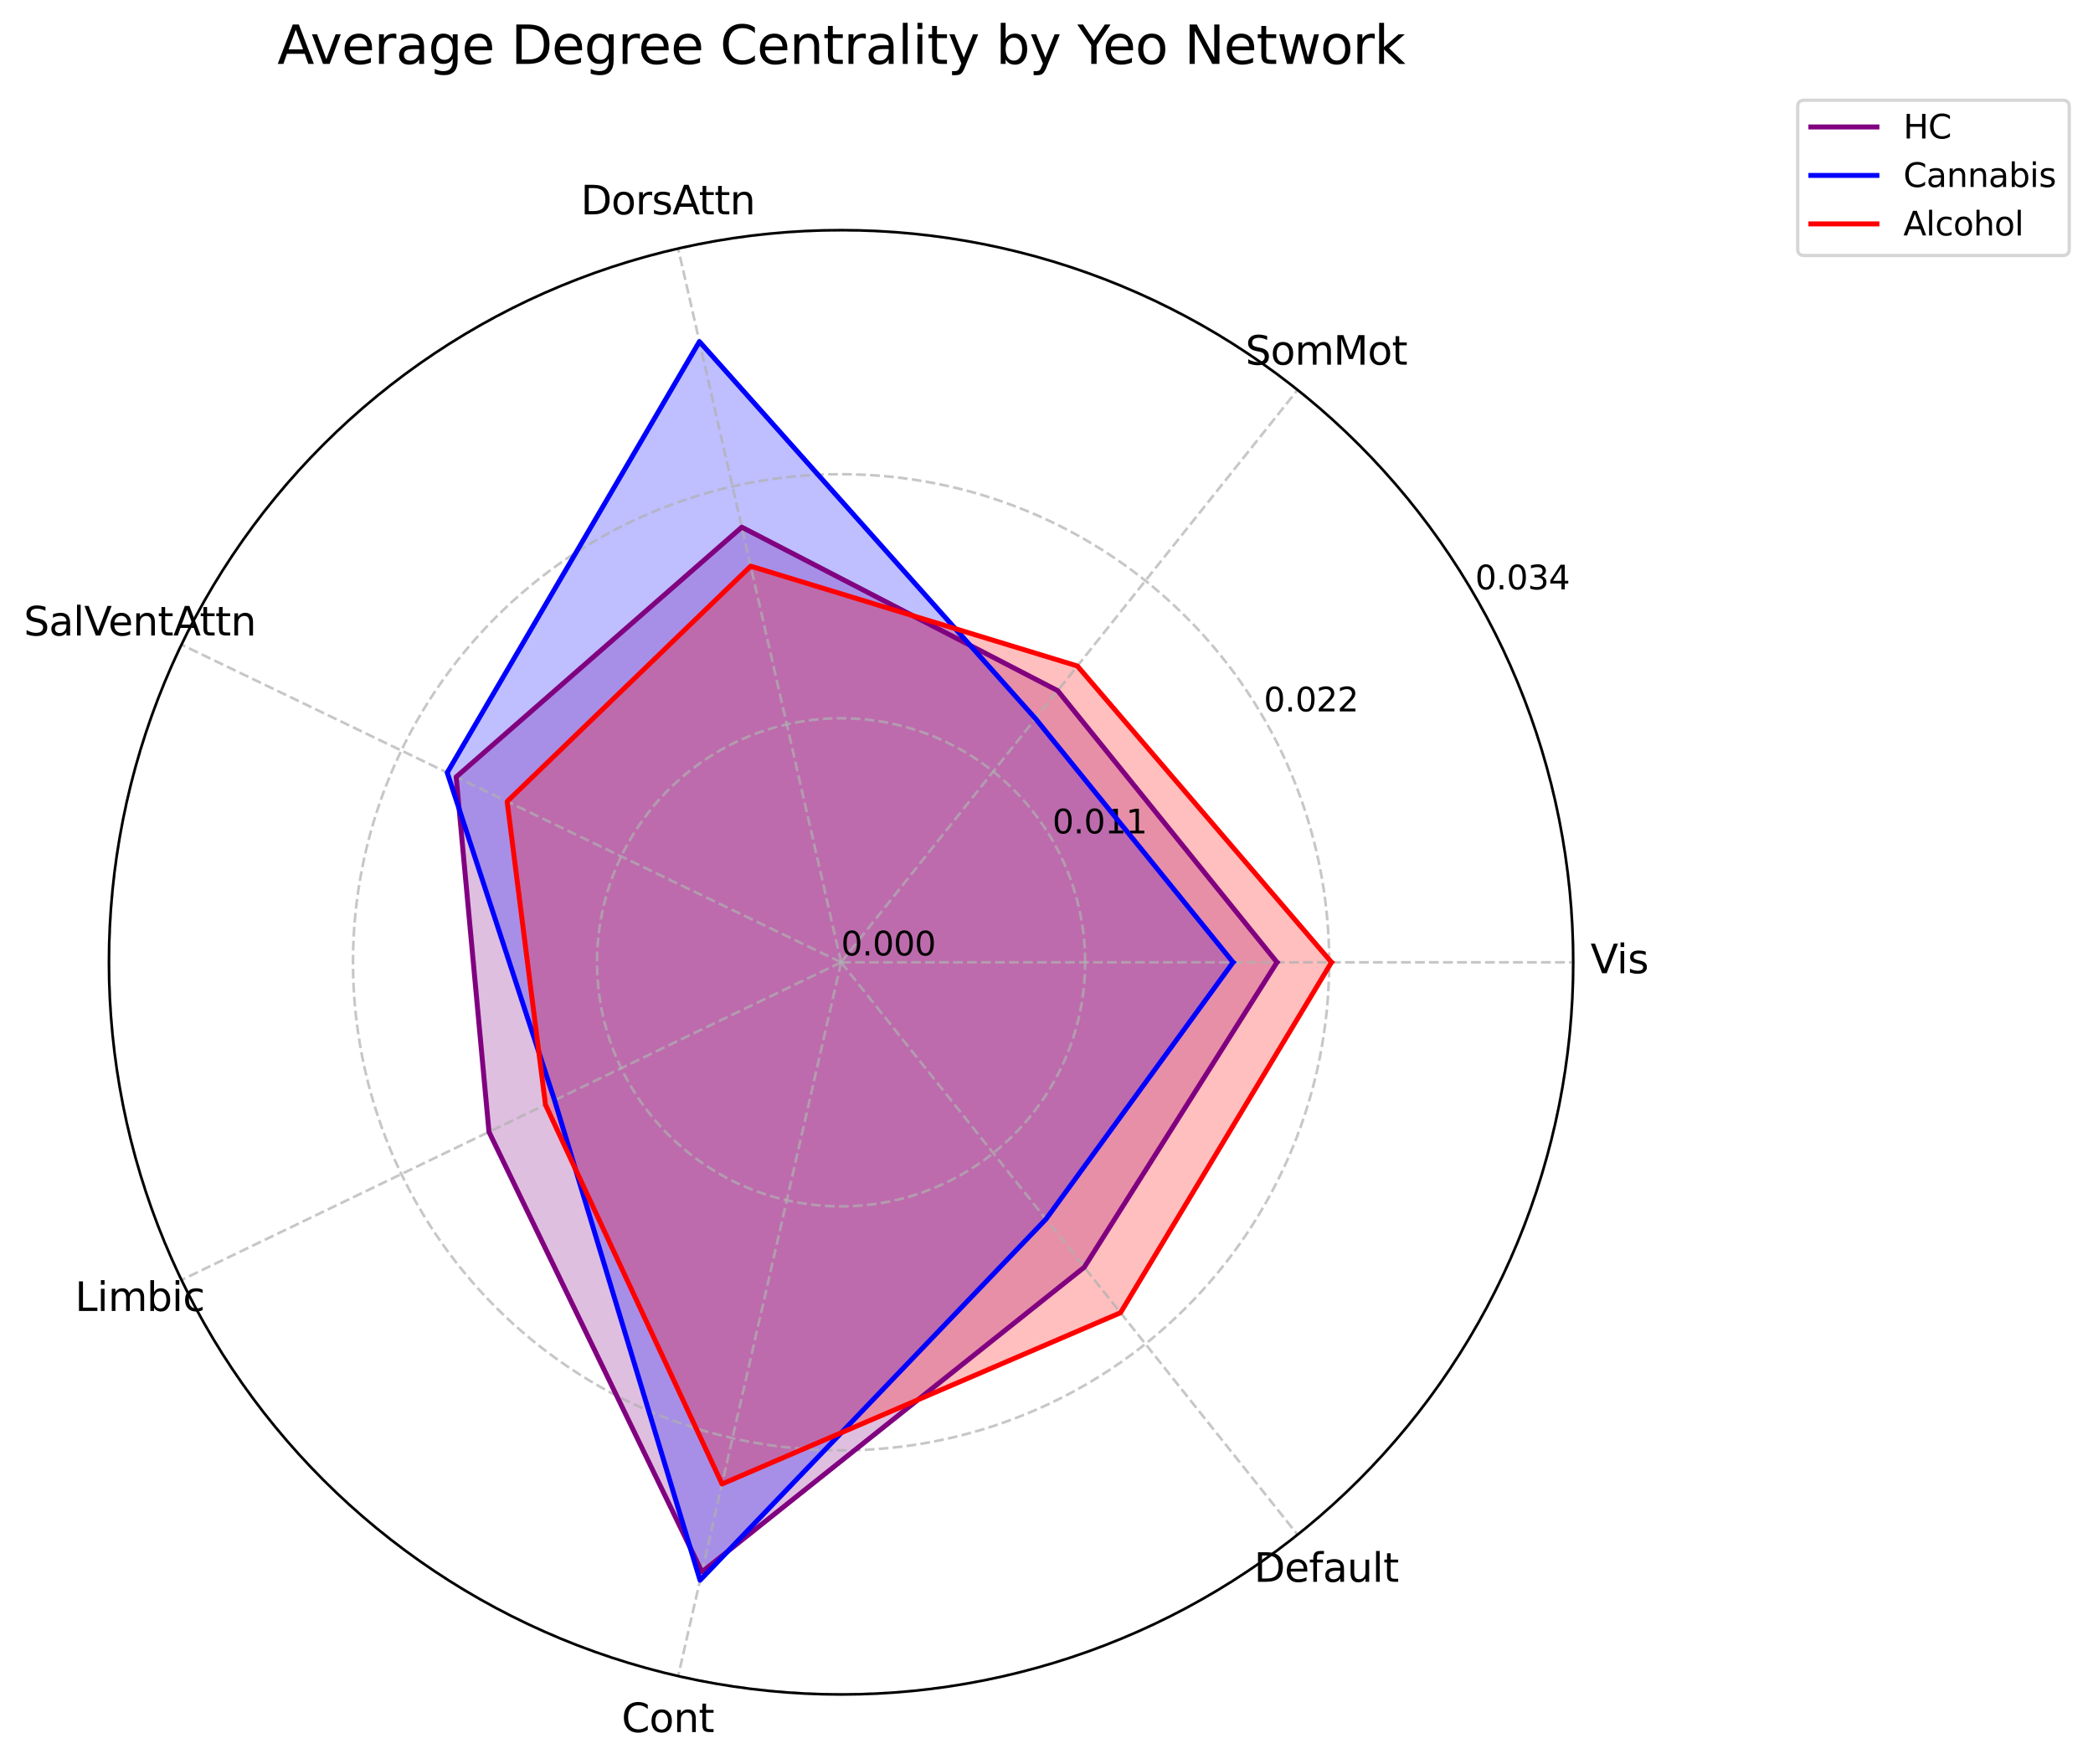 <?xml version="1.0" encoding="utf-8" standalone="no"?>
<!DOCTYPE svg PUBLIC "-//W3C//DTD SVG 1.1//EN"
  "http://www.w3.org/Graphics/SVG/1.1/DTD/svg11.dtd">
<svg xmlns:xlink="http://www.w3.org/1999/xlink" width="633.949pt" height="534.325pt" viewBox="0 0 633.949 534.325" xmlns="http://www.w3.org/2000/svg" version="1.1">
 <defs>
  <style type="text/css">*{stroke-linejoin: round; stroke-linecap: butt}</style>
 </defs>
 <g id="figure_1">
  <g id="patch_1">
   <path d="M 0 534.325 
L 633.949 534.325 
L 633.949 0 
L 0 0 
z
" style="fill: #ffffff"/>
  </g>
  <g id="axes_1">
   <g id="patch_2">
    <path d="M 476.517 291.469 
C 476.517 262.348 470.781 233.51 459.637 206.606 
C 448.493 179.701 432.157 155.253 411.565 134.661 
C 390.974 114.07 366.526 97.734 339.621 86.59 
C 312.717 75.446 283.879 69.71 254.757 69.71 
C 225.636 69.71 196.798 75.446 169.894 86.59 
C 142.989 97.734 118.541 114.07 97.949 134.661 
C 77.358 155.253 61.022 179.701 49.878 206.606 
C 38.734 233.51 32.997 262.348 32.997 291.469 
C 32.997 320.591 38.734 349.429 49.878 376.333 
C 61.022 403.238 77.358 427.686 97.949 448.277 
C 118.541 468.869 142.989 485.205 169.894 496.349 
C 196.798 507.493 225.636 513.23 254.757 513.23 
C 283.879 513.23 312.717 507.493 339.621 496.349 
C 366.526 485.205 390.974 468.869 411.565 448.277 
C 432.157 427.686 448.493 403.238 459.637 376.333 
C 470.781 349.429 476.517 320.591 476.517 291.469 
M 254.757 291.469 
C 254.757 291.469 254.757 291.469 254.757 291.469 
C 254.757 291.469 254.757 291.469 254.757 291.469 
C 254.757 291.469 254.757 291.469 254.757 291.469 
C 254.757 291.469 254.757 291.469 254.757 291.469 
C 254.757 291.469 254.757 291.469 254.757 291.469 
C 254.757 291.469 254.757 291.469 254.757 291.469 
C 254.757 291.469 254.757 291.469 254.757 291.469 
C 254.757 291.469 254.757 291.469 254.757 291.469 
C 254.757 291.469 254.757 291.469 254.757 291.469 
C 254.757 291.469 254.757 291.469 254.757 291.469 
C 254.757 291.469 254.757 291.469 254.757 291.469 
C 254.757 291.469 254.757 291.469 254.757 291.469 
C 254.757 291.469 254.757 291.469 254.757 291.469 
C 254.757 291.469 254.757 291.469 254.757 291.469 
C 254.757 291.469 254.757 291.469 254.757 291.469 
C 254.757 291.469 254.757 291.469 254.757 291.469 
z
" style="fill: #ffffff"/>
   </g>
   <g id="patch_3">
    <path d="M 386.784 291.469 
L 320.366 209.199 
L 224.676 159.673 
L 138.171 235.324 
L 148.108 342.829 
L 212.615 476.107 
L 328.413 383.83 
z
" clip-path="url(#p2a39566c84)" style="fill: #800080; opacity: 0.25; stroke: #800080; stroke-linejoin: miter"/>
   </g>
   <g id="patch_4">
    <path d="M 373.487 291.469 
L 313.626 217.651 
L 211.848 103.469 
L 135.462 234.02 
L 167.973 333.263 
L 212.04 478.629 
L 316.805 369.275 
z
" clip-path="url(#p2a39566c84)" style="fill: #0000ff; opacity: 0.25; stroke: #0000ff; stroke-linejoin: miter"/>
   </g>
   <g id="patch_5">
    <path d="M 403.296 291.469 
L 326.326 201.725 
L 227.371 171.482 
L 153.61 242.76 
L 165.215 334.591 
L 218.694 449.473 
L 339.398 397.605 
z
" clip-path="url(#p2a39566c84)" style="fill: #ff0000; opacity: 0.25; stroke: #ff0000; stroke-linejoin: miter"/>
   </g>
   <g id="matplotlib.axis_1">
    <g id="xtick_1">
     <g id="line2d_1">
      <path d="M 254.757 291.469 
L 476.517 291.469 
" clip-path="url(#p2a39566c84)" style="fill: none; stroke-dasharray: 2.96,1.28; stroke-dashoffset: 0; stroke: #b0b0b0; stroke-opacity: 0.7; stroke-width: 0.8"/>
     </g>
     <g id="text_1">
      <!-- Vis -->
      <g transform="translate(481.756 294.781) scale(0.12 -0.12)">
       <defs>
        <path id="DejaVuSans-56" d="M 1831 0 
L 50 4666 
L 709 4666 
L 2188 738 
L 3669 4666 
L 4325 4666 
L 2547 0 
L 1831 0 
z
" transform="scale(0.016)"/>
        <path id="DejaVuSans-69" d="M 603 3500 
L 1178 3500 
L 1178 0 
L 603 0 
L 603 3500 
z
M 603 4863 
L 1178 4863 
L 1178 4134 
L 603 4134 
L 603 4863 
z
" transform="scale(0.016)"/>
        <path id="DejaVuSans-73" d="M 2834 3397 
L 2834 2853 
Q 2591 2978 2328 3040 
Q 2066 3103 1784 3103 
Q 1356 3103 1142 2972 
Q 928 2841 928 2578 
Q 928 2378 1081 2264 
Q 1234 2150 1697 2047 
L 1894 2003 
Q 2506 1872 2764 1633 
Q 3022 1394 3022 966 
Q 3022 478 2636 193 
Q 2250 -91 1575 -91 
Q 1294 -91 989 -36 
Q 684 19 347 128 
L 347 722 
Q 666 556 975 473 
Q 1284 391 1588 391 
Q 1994 391 2212 530 
Q 2431 669 2431 922 
Q 2431 1156 2273 1281 
Q 2116 1406 1581 1522 
L 1381 1569 
Q 847 1681 609 1914 
Q 372 2147 372 2553 
Q 372 3047 722 3315 
Q 1072 3584 1716 3584 
Q 2034 3584 2315 3537 
Q 2597 3491 2834 3397 
z
" transform="scale(0.016)"/>
       </defs>
       <use xlink:href="#DejaVuSans-56"/>
       <use xlink:href="#DejaVuSans-69" x="66.158"/>
       <use xlink:href="#DejaVuSans-73" x="93.941"/>
      </g>
     </g>
    </g>
    <g id="xtick_2">
     <g id="line2d_2">
      <path d="M 254.757 291.469 
L 393.023 118.091 
" clip-path="url(#p2a39566c84)" style="fill: none; stroke-dasharray: 2.96,1.28; stroke-dashoffset: 0; stroke: #b0b0b0; stroke-opacity: 0.7; stroke-width: 0.8"/>
     </g>
     <g id="text_2">
      <!-- SomMot -->
      <g transform="translate(377.226 110.456) scale(0.12 -0.12)">
       <defs>
        <path id="DejaVuSans-53" d="M 3425 4513 
L 3425 3897 
Q 3066 4069 2747 4153 
Q 2428 4238 2131 4238 
Q 1616 4238 1336 4038 
Q 1056 3838 1056 3469 
Q 1056 3159 1242 3001 
Q 1428 2844 1947 2747 
L 2328 2669 
Q 3034 2534 3370 2195 
Q 3706 1856 3706 1288 
Q 3706 609 3251 259 
Q 2797 -91 1919 -91 
Q 1588 -91 1214 -16 
Q 841 59 441 206 
L 441 856 
Q 825 641 1194 531 
Q 1563 422 1919 422 
Q 2459 422 2753 634 
Q 3047 847 3047 1241 
Q 3047 1584 2836 1778 
Q 2625 1972 2144 2069 
L 1759 2144 
Q 1053 2284 737 2584 
Q 422 2884 422 3419 
Q 422 4038 858 4394 
Q 1294 4750 2059 4750 
Q 2388 4750 2728 4690 
Q 3069 4631 3425 4513 
z
" transform="scale(0.016)"/>
        <path id="DejaVuSans-6f" d="M 1959 3097 
Q 1497 3097 1228 2736 
Q 959 2375 959 1747 
Q 959 1119 1226 758 
Q 1494 397 1959 397 
Q 2419 397 2687 759 
Q 2956 1122 2956 1747 
Q 2956 2369 2687 2733 
Q 2419 3097 1959 3097 
z
M 1959 3584 
Q 2709 3584 3137 3096 
Q 3566 2609 3566 1747 
Q 3566 888 3137 398 
Q 2709 -91 1959 -91 
Q 1206 -91 779 398 
Q 353 888 353 1747 
Q 353 2609 779 3096 
Q 1206 3584 1959 3584 
z
" transform="scale(0.016)"/>
        <path id="DejaVuSans-6d" d="M 3328 2828 
Q 3544 3216 3844 3400 
Q 4144 3584 4550 3584 
Q 5097 3584 5394 3201 
Q 5691 2819 5691 2113 
L 5691 0 
L 5113 0 
L 5113 2094 
Q 5113 2597 4934 2840 
Q 4756 3084 4391 3084 
Q 3944 3084 3684 2787 
Q 3425 2491 3425 1978 
L 3425 0 
L 2847 0 
L 2847 2094 
Q 2847 2600 2669 2842 
Q 2491 3084 2119 3084 
Q 1678 3084 1418 2786 
Q 1159 2488 1159 1978 
L 1159 0 
L 581 0 
L 581 3500 
L 1159 3500 
L 1159 2956 
Q 1356 3278 1631 3431 
Q 1906 3584 2284 3584 
Q 2666 3584 2933 3390 
Q 3200 3197 3328 2828 
z
" transform="scale(0.016)"/>
        <path id="DejaVuSans-4d" d="M 628 4666 
L 1569 4666 
L 2759 1491 
L 3956 4666 
L 4897 4666 
L 4897 0 
L 4281 0 
L 4281 4097 
L 3078 897 
L 2444 897 
L 1241 4097 
L 1241 0 
L 628 0 
L 628 4666 
z
" transform="scale(0.016)"/>
        <path id="DejaVuSans-74" d="M 1172 4494 
L 1172 3500 
L 2356 3500 
L 2356 3053 
L 1172 3053 
L 1172 1153 
Q 1172 725 1289 603 
Q 1406 481 1766 481 
L 2356 481 
L 2356 0 
L 1766 0 
Q 1100 0 847 248 
Q 594 497 594 1153 
L 594 3053 
L 172 3053 
L 172 3500 
L 594 3500 
L 594 4494 
L 1172 4494 
z
" transform="scale(0.016)"/>
       </defs>
       <use xlink:href="#DejaVuSans-53"/>
       <use xlink:href="#DejaVuSans-6f" x="63.477"/>
       <use xlink:href="#DejaVuSans-6d" x="124.658"/>
       <use xlink:href="#DejaVuSans-4d" x="222.07"/>
       <use xlink:href="#DejaVuSans-6f" x="308.35"/>
       <use xlink:href="#DejaVuSans-74" x="369.531"/>
      </g>
     </g>
    </g>
    <g id="xtick_3">
     <g id="line2d_3">
      <path d="M 254.757 291.469 
L 205.411 75.269 
" clip-path="url(#p2a39566c84)" style="fill: none; stroke-dasharray: 2.96,1.28; stroke-dashoffset: 0; stroke: #b0b0b0; stroke-opacity: 0.7; stroke-width: 0.8"/>
     </g>
     <g id="text_3">
      <!-- DorsAttn -->
      <g transform="translate(175.906 64.932) scale(0.12 -0.12)">
       <defs>
        <path id="DejaVuSans-44" d="M 1259 4147 
L 1259 519 
L 2022 519 
Q 2988 519 3436 956 
Q 3884 1394 3884 2338 
Q 3884 3275 3436 3711 
Q 2988 4147 2022 4147 
L 1259 4147 
z
M 628 4666 
L 1925 4666 
Q 3281 4666 3915 4102 
Q 4550 3538 4550 2338 
Q 4550 1131 3912 565 
Q 3275 0 1925 0 
L 628 0 
L 628 4666 
z
" transform="scale(0.016)"/>
        <path id="DejaVuSans-72" d="M 2631 2963 
Q 2534 3019 2420 3045 
Q 2306 3072 2169 3072 
Q 1681 3072 1420 2755 
Q 1159 2438 1159 1844 
L 1159 0 
L 581 0 
L 581 3500 
L 1159 3500 
L 1159 2956 
Q 1341 3275 1631 3429 
Q 1922 3584 2338 3584 
Q 2397 3584 2469 3576 
Q 2541 3569 2628 3553 
L 2631 2963 
z
" transform="scale(0.016)"/>
        <path id="DejaVuSans-41" d="M 2188 4044 
L 1331 1722 
L 3047 1722 
L 2188 4044 
z
M 1831 4666 
L 2547 4666 
L 4325 0 
L 3669 0 
L 3244 1197 
L 1141 1197 
L 716 0 
L 50 0 
L 1831 4666 
z
" transform="scale(0.016)"/>
        <path id="DejaVuSans-6e" d="M 3513 2113 
L 3513 0 
L 2938 0 
L 2938 2094 
Q 2938 2591 2744 2837 
Q 2550 3084 2163 3084 
Q 1697 3084 1428 2787 
Q 1159 2491 1159 1978 
L 1159 0 
L 581 0 
L 581 3500 
L 1159 3500 
L 1159 2956 
Q 1366 3272 1645 3428 
Q 1925 3584 2291 3584 
Q 2894 3584 3203 3211 
Q 3513 2838 3513 2113 
z
" transform="scale(0.016)"/>
       </defs>
       <use xlink:href="#DejaVuSans-44"/>
       <use xlink:href="#DejaVuSans-6f" x="77.002"/>
       <use xlink:href="#DejaVuSans-72" x="138.184"/>
       <use xlink:href="#DejaVuSans-73" x="179.297"/>
       <use xlink:href="#DejaVuSans-41" x="231.396"/>
       <use xlink:href="#DejaVuSans-74" x="298.055"/>
       <use xlink:href="#DejaVuSans-74" x="337.264"/>
       <use xlink:href="#DejaVuSans-6e" x="376.473"/>
      </g>
     </g>
    </g>
    <g id="xtick_4">
     <g id="line2d_4">
      <path d="M 254.757 291.469 
L 54.959 195.251 
" clip-path="url(#p2a39566c84)" style="fill: none; stroke-dasharray: 2.96,1.28; stroke-dashoffset: 0; stroke: #b0b0b0; stroke-opacity: 0.7; stroke-width: 0.8"/>
     </g>
     <g id="text_4">
      <!-- SalVentAttn -->
      <g transform="translate(7.2 192.488) scale(0.12 -0.12)">
       <defs>
        <path id="DejaVuSans-61" d="M 2194 1759 
Q 1497 1759 1228 1600 
Q 959 1441 959 1056 
Q 959 750 1161 570 
Q 1363 391 1709 391 
Q 2188 391 2477 730 
Q 2766 1069 2766 1631 
L 2766 1759 
L 2194 1759 
z
M 3341 1997 
L 3341 0 
L 2766 0 
L 2766 531 
Q 2569 213 2275 61 
Q 1981 -91 1556 -91 
Q 1019 -91 701 211 
Q 384 513 384 1019 
Q 384 1609 779 1909 
Q 1175 2209 1959 2209 
L 2766 2209 
L 2766 2266 
Q 2766 2663 2505 2880 
Q 2244 3097 1772 3097 
Q 1472 3097 1187 3025 
Q 903 2953 641 2809 
L 641 3341 
Q 956 3463 1253 3523 
Q 1550 3584 1831 3584 
Q 2591 3584 2966 3190 
Q 3341 2797 3341 1997 
z
" transform="scale(0.016)"/>
        <path id="DejaVuSans-6c" d="M 603 4863 
L 1178 4863 
L 1178 0 
L 603 0 
L 603 4863 
z
" transform="scale(0.016)"/>
        <path id="DejaVuSans-65" d="M 3597 1894 
L 3597 1613 
L 953 1613 
Q 991 1019 1311 708 
Q 1631 397 2203 397 
Q 2534 397 2845 478 
Q 3156 559 3463 722 
L 3463 178 
Q 3153 47 2828 -22 
Q 2503 -91 2169 -91 
Q 1331 -91 842 396 
Q 353 884 353 1716 
Q 353 2575 817 3079 
Q 1281 3584 2069 3584 
Q 2775 3584 3186 3129 
Q 3597 2675 3597 1894 
z
M 3022 2063 
Q 3016 2534 2758 2815 
Q 2500 3097 2075 3097 
Q 1594 3097 1305 2825 
Q 1016 2553 972 2059 
L 3022 2063 
z
" transform="scale(0.016)"/>
       </defs>
       <use xlink:href="#DejaVuSans-53"/>
       <use xlink:href="#DejaVuSans-61" x="63.477"/>
       <use xlink:href="#DejaVuSans-6c" x="124.756"/>
       <use xlink:href="#DejaVuSans-56" x="152.539"/>
       <use xlink:href="#DejaVuSans-65" x="213.197"/>
       <use xlink:href="#DejaVuSans-6e" x="274.721"/>
       <use xlink:href="#DejaVuSans-74" x="338.1"/>
       <use xlink:href="#DejaVuSans-41" x="377.309"/>
       <use xlink:href="#DejaVuSans-74" x="443.967"/>
       <use xlink:href="#DejaVuSans-74" x="483.176"/>
       <use xlink:href="#DejaVuSans-6e" x="522.385"/>
      </g>
     </g>
    </g>
    <g id="xtick_5">
     <g id="line2d_5">
      <path d="M 254.757 291.469 
L 54.959 387.688 
" clip-path="url(#p2a39566c84)" style="fill: none; stroke-dasharray: 2.96,1.28; stroke-dashoffset: 0; stroke: #b0b0b0; stroke-opacity: 0.7; stroke-width: 0.8"/>
     </g>
     <g id="text_5">
      <!-- Limbic -->
      <g transform="translate(22.716 397.073) scale(0.12 -0.12)">
       <defs>
        <path id="DejaVuSans-4c" d="M 628 4666 
L 1259 4666 
L 1259 531 
L 3531 531 
L 3531 0 
L 628 0 
L 628 4666 
z
" transform="scale(0.016)"/>
        <path id="DejaVuSans-62" d="M 3116 1747 
Q 3116 2381 2855 2742 
Q 2594 3103 2138 3103 
Q 1681 3103 1420 2742 
Q 1159 2381 1159 1747 
Q 1159 1113 1420 752 
Q 1681 391 2138 391 
Q 2594 391 2855 752 
Q 3116 1113 3116 1747 
z
M 1159 2969 
Q 1341 3281 1617 3432 
Q 1894 3584 2278 3584 
Q 2916 3584 3314 3078 
Q 3713 2572 3713 1747 
Q 3713 922 3314 415 
Q 2916 -91 2278 -91 
Q 1894 -91 1617 61 
Q 1341 213 1159 525 
L 1159 0 
L 581 0 
L 581 4863 
L 1159 4863 
L 1159 2969 
z
" transform="scale(0.016)"/>
        <path id="DejaVuSans-63" d="M 3122 3366 
L 3122 2828 
Q 2878 2963 2633 3030 
Q 2388 3097 2138 3097 
Q 1578 3097 1268 2742 
Q 959 2388 959 1747 
Q 959 1106 1268 751 
Q 1578 397 2138 397 
Q 2388 397 2633 464 
Q 2878 531 3122 666 
L 3122 134 
Q 2881 22 2623 -34 
Q 2366 -91 2075 -91 
Q 1284 -91 818 406 
Q 353 903 353 1747 
Q 353 2603 823 3093 
Q 1294 3584 2113 3584 
Q 2378 3584 2631 3529 
Q 2884 3475 3122 3366 
z
" transform="scale(0.016)"/>
       </defs>
       <use xlink:href="#DejaVuSans-4c"/>
       <use xlink:href="#DejaVuSans-69" x="55.713"/>
       <use xlink:href="#DejaVuSans-6d" x="83.496"/>
       <use xlink:href="#DejaVuSans-62" x="180.908"/>
       <use xlink:href="#DejaVuSans-69" x="244.385"/>
       <use xlink:href="#DejaVuSans-63" x="272.168"/>
      </g>
     </g>
    </g>
    <g id="xtick_6">
     <g id="line2d_6">
      <path d="M 254.757 291.469 
L 205.411 507.67 
" clip-path="url(#p2a39566c84)" style="fill: none; stroke-dasharray: 2.96,1.28; stroke-dashoffset: 0; stroke: #b0b0b0; stroke-opacity: 0.7; stroke-width: 0.8"/>
     </g>
     <g id="text_6">
      <!-- Cont -->
      <g transform="translate(188.28 524.63) scale(0.12 -0.12)">
       <defs>
        <path id="DejaVuSans-43" d="M 4122 4306 
L 4122 3641 
Q 3803 3938 3442 4084 
Q 3081 4231 2675 4231 
Q 1875 4231 1450 3742 
Q 1025 3253 1025 2328 
Q 1025 1406 1450 917 
Q 1875 428 2675 428 
Q 3081 428 3442 575 
Q 3803 722 4122 1019 
L 4122 359 
Q 3791 134 3420 21 
Q 3050 -91 2638 -91 
Q 1578 -91 968 557 
Q 359 1206 359 2328 
Q 359 3453 968 4101 
Q 1578 4750 2638 4750 
Q 3056 4750 3426 4639 
Q 3797 4528 4122 4306 
z
" transform="scale(0.016)"/>
       </defs>
       <use xlink:href="#DejaVuSans-43"/>
       <use xlink:href="#DejaVuSans-6f" x="69.824"/>
       <use xlink:href="#DejaVuSans-6e" x="131.006"/>
       <use xlink:href="#DejaVuSans-74" x="194.385"/>
      </g>
     </g>
    </g>
    <g id="xtick_7">
     <g id="line2d_7">
      <path d="M 254.757 291.469 
L 393.023 464.848 
" clip-path="url(#p2a39566c84)" style="fill: none; stroke-dasharray: 2.96,1.28; stroke-dashoffset: 0; stroke: #b0b0b0; stroke-opacity: 0.7; stroke-width: 0.8"/>
     </g>
     <g id="text_7">
      <!-- Default -->
      <g transform="translate(379.829 479.105) scale(0.12 -0.12)">
       <defs>
        <path id="DejaVuSans-66" d="M 2375 4863 
L 2375 4384 
L 1825 4384 
Q 1516 4384 1395 4259 
Q 1275 4134 1275 3809 
L 1275 3500 
L 2222 3500 
L 2222 3053 
L 1275 3053 
L 1275 0 
L 697 0 
L 697 3053 
L 147 3053 
L 147 3500 
L 697 3500 
L 697 3744 
Q 697 4328 969 4595 
Q 1241 4863 1831 4863 
L 2375 4863 
z
" transform="scale(0.016)"/>
        <path id="DejaVuSans-75" d="M 544 1381 
L 544 3500 
L 1119 3500 
L 1119 1403 
Q 1119 906 1312 657 
Q 1506 409 1894 409 
Q 2359 409 2629 706 
Q 2900 1003 2900 1516 
L 2900 3500 
L 3475 3500 
L 3475 0 
L 2900 0 
L 2900 538 
Q 2691 219 2414 64 
Q 2138 -91 1772 -91 
Q 1169 -91 856 284 
Q 544 659 544 1381 
z
M 1991 3584 
L 1991 3584 
z
" transform="scale(0.016)"/>
       </defs>
       <use xlink:href="#DejaVuSans-44"/>
       <use xlink:href="#DejaVuSans-65" x="77.002"/>
       <use xlink:href="#DejaVuSans-66" x="138.525"/>
       <use xlink:href="#DejaVuSans-61" x="173.73"/>
       <use xlink:href="#DejaVuSans-75" x="235.01"/>
       <use xlink:href="#DejaVuSans-6c" x="298.389"/>
       <use xlink:href="#DejaVuSans-74" x="326.172"/>
      </g>
     </g>
    </g>
   </g>
   <g id="matplotlib.axis_2">
    <g id="ytick_1">
     <g id="line2d_8">
      <path d="M 254.757 291.469 
C 254.757 291.469 254.757 291.469 254.757 291.469 
C 254.757 291.469 254.757 291.469 254.757 291.469 
C 254.757 291.469 254.757 291.469 254.757 291.469 
C 254.757 291.469 254.757 291.469 254.757 291.469 
C 254.757 291.469 254.757 291.469 254.757 291.469 
C 254.757 291.469 254.757 291.469 254.757 291.469 
C 254.757 291.469 254.757 291.469 254.757 291.469 
C 254.757 291.469 254.757 291.469 254.757 291.469 
C 254.757 291.469 254.757 291.469 254.757 291.469 
C 254.757 291.469 254.757 291.469 254.757 291.469 
C 254.757 291.469 254.757 291.469 254.757 291.469 
C 254.757 291.469 254.757 291.469 254.757 291.469 
C 254.757 291.469 254.757 291.469 254.757 291.469 
C 254.757 291.469 254.757 291.469 254.757 291.469 
C 254.757 291.469 254.757 291.469 254.757 291.469 
C 254.757 291.469 254.757 291.469 254.757 291.469 
" clip-path="url(#p2a39566c84)" style="fill: none; stroke-dasharray: 2.96,1.28; stroke-dashoffset: 0; stroke: #b0b0b0; stroke-opacity: 0.7; stroke-width: 0.8"/>
     </g>
     <g id="text_8">
      <!-- 0.000 -->
      <g transform="translate(254.757 289.39) scale(0.1 -0.1)">
       <defs>
        <path id="DejaVuSans-30" d="M 2034 4250 
Q 1547 4250 1301 3770 
Q 1056 3291 1056 2328 
Q 1056 1369 1301 889 
Q 1547 409 2034 409 
Q 2525 409 2770 889 
Q 3016 1369 3016 2328 
Q 3016 3291 2770 3770 
Q 2525 4250 2034 4250 
z
M 2034 4750 
Q 2819 4750 3233 4129 
Q 3647 3509 3647 2328 
Q 3647 1150 3233 529 
Q 2819 -91 2034 -91 
Q 1250 -91 836 529 
Q 422 1150 422 2328 
Q 422 3509 836 4129 
Q 1250 4750 2034 4750 
z
" transform="scale(0.016)"/>
        <path id="DejaVuSans-2e" d="M 684 794 
L 1344 794 
L 1344 0 
L 684 0 
L 684 794 
z
" transform="scale(0.016)"/>
       </defs>
       <use xlink:href="#DejaVuSans-30"/>
       <use xlink:href="#DejaVuSans-2e" x="63.623"/>
       <use xlink:href="#DejaVuSans-30" x="95.41"/>
       <use xlink:href="#DejaVuSans-30" x="159.033"/>
       <use xlink:href="#DejaVuSans-30" x="222.656"/>
      </g>
     </g>
    </g>
    <g id="ytick_2">
     <g id="line2d_9">
      <path d="M 328.677 291.469 
C 328.677 281.762 326.765 272.15 323.051 263.182 
C 319.336 254.213 313.891 246.064 307.027 239.2 
C 300.163 232.336 292.014 226.891 283.045 223.176 
C 274.077 219.462 264.465 217.549 254.757 217.549 
C 245.05 217.549 235.438 219.462 226.469 223.176 
C 217.501 226.891 209.352 232.336 202.488 239.2 
C 195.624 246.064 190.179 254.213 186.464 263.182 
C 182.75 272.15 180.837 281.762 180.837 291.469 
C 180.837 301.177 182.75 310.789 186.464 319.757 
C 190.179 328.726 195.624 336.875 202.488 343.739 
C 209.352 350.603 217.501 356.048 226.469 359.763 
C 235.438 363.477 245.05 365.389 254.757 365.389 
C 264.465 365.389 274.077 363.477 283.045 359.763 
C 292.014 356.048 300.163 350.603 307.027 343.739 
C 313.891 336.875 319.336 328.726 323.051 319.757 
C 326.765 310.789 328.677 301.177 328.677 291.469 
" clip-path="url(#p2a39566c84)" style="fill: none; stroke-dasharray: 2.96,1.28; stroke-dashoffset: 0; stroke: #b0b0b0; stroke-opacity: 0.7; stroke-width: 0.8"/>
     </g>
     <g id="text_9">
      <!-- 0.011 -->
      <g transform="translate(318.774 252.43) scale(0.1 -0.1)">
       <defs>
        <path id="DejaVuSans-31" d="M 794 531 
L 1825 531 
L 1825 4091 
L 703 3866 
L 703 4441 
L 1819 4666 
L 2450 4666 
L 2450 531 
L 3481 531 
L 3481 0 
L 794 0 
L 794 531 
z
" transform="scale(0.016)"/>
       </defs>
       <use xlink:href="#DejaVuSans-30"/>
       <use xlink:href="#DejaVuSans-2e" x="63.623"/>
       <use xlink:href="#DejaVuSans-30" x="95.41"/>
       <use xlink:href="#DejaVuSans-31" x="159.033"/>
       <use xlink:href="#DejaVuSans-31" x="222.656"/>
      </g>
     </g>
    </g>
    <g id="ytick_3">
     <g id="line2d_10">
      <path d="M 402.597 291.469 
C 402.597 272.055 398.773 252.83 391.344 234.894 
C 383.914 216.957 373.024 200.659 359.296 186.931 
C 345.568 173.203 329.27 162.313 311.333 154.883 
C 293.397 147.454 274.172 143.63 254.757 143.63 
C 235.343 143.63 216.118 147.454 198.182 154.883 
C 180.245 162.313 163.947 173.203 150.219 186.931 
C 136.491 200.659 125.601 216.957 118.171 234.894 
C 110.742 252.83 106.917 272.055 106.917 291.469 
C 106.917 310.884 110.742 330.109 118.171 348.045 
C 125.601 365.982 136.491 382.28 150.219 396.008 
C 163.947 409.736 180.245 420.626 198.182 428.056 
C 216.118 435.485 235.343 439.31 254.757 439.31 
C 274.172 439.31 293.397 435.485 311.333 428.056 
C 329.27 420.626 345.568 409.736 359.296 396.008 
C 373.024 382.28 383.914 365.982 391.344 348.045 
C 398.773 330.109 402.597 310.884 402.597 291.469 
" clip-path="url(#p2a39566c84)" style="fill: none; stroke-dasharray: 2.96,1.28; stroke-dashoffset: 0; stroke: #b0b0b0; stroke-opacity: 0.7; stroke-width: 0.8"/>
     </g>
     <g id="text_10">
      <!-- 0.022 -->
      <g transform="translate(382.791 215.47) scale(0.1 -0.1)">
       <defs>
        <path id="DejaVuSans-32" d="M 1228 531 
L 3431 531 
L 3431 0 
L 469 0 
L 469 531 
Q 828 903 1448 1529 
Q 2069 2156 2228 2338 
Q 2531 2678 2651 2914 
Q 2772 3150 2772 3378 
Q 2772 3750 2511 3984 
Q 2250 4219 1831 4219 
Q 1534 4219 1204 4116 
Q 875 4013 500 3803 
L 500 4441 
Q 881 4594 1212 4672 
Q 1544 4750 1819 4750 
Q 2544 4750 2975 4387 
Q 3406 4025 3406 3419 
Q 3406 3131 3298 2873 
Q 3191 2616 2906 2266 
Q 2828 2175 2409 1742 
Q 1991 1309 1228 531 
z
" transform="scale(0.016)"/>
       </defs>
       <use xlink:href="#DejaVuSans-30"/>
       <use xlink:href="#DejaVuSans-2e" x="63.623"/>
       <use xlink:href="#DejaVuSans-30" x="95.41"/>
       <use xlink:href="#DejaVuSans-32" x="159.033"/>
       <use xlink:href="#DejaVuSans-32" x="222.656"/>
      </g>
     </g>
    </g>
    <g id="ytick_4">
     <g id="line2d_11">
      <path d="M 476.517 291.469 
C 476.517 262.348 470.781 233.51 459.637 206.606 
C 448.493 179.701 432.157 155.253 411.565 134.661 
C 390.974 114.07 366.526 97.734 339.621 86.59 
C 312.717 75.446 283.879 69.71 254.757 69.71 
C 225.636 69.71 196.798 75.446 169.894 86.59 
C 142.989 97.734 118.541 114.07 97.949 134.661 
C 77.358 155.253 61.022 179.701 49.878 206.606 
C 38.734 233.51 32.997 262.348 32.997 291.469 
C 32.997 320.591 38.734 349.429 49.878 376.333 
C 61.022 403.238 77.358 427.686 97.949 448.277 
C 118.541 468.869 142.989 485.205 169.894 496.349 
C 196.798 507.493 225.636 513.23 254.757 513.23 
C 283.879 513.23 312.717 507.493 339.621 496.349 
C 366.526 485.205 390.974 468.869 411.565 448.277 
C 432.157 427.686 448.493 403.238 459.637 376.333 
C 470.781 349.429 476.517 320.591 476.517 291.469 
" clip-path="url(#p2a39566c84)" style="fill: none; stroke-dasharray: 2.96,1.28; stroke-dashoffset: 0; stroke: #b0b0b0; stroke-opacity: 0.7; stroke-width: 0.8"/>
     </g>
     <g id="text_11">
      <!-- 0.034 -->
      <g transform="translate(446.807 178.51) scale(0.1 -0.1)">
       <defs>
        <path id="DejaVuSans-33" d="M 2597 2516 
Q 3050 2419 3304 2112 
Q 3559 1806 3559 1356 
Q 3559 666 3084 287 
Q 2609 -91 1734 -91 
Q 1441 -91 1130 -33 
Q 819 25 488 141 
L 488 750 
Q 750 597 1062 519 
Q 1375 441 1716 441 
Q 2309 441 2620 675 
Q 2931 909 2931 1356 
Q 2931 1769 2642 2001 
Q 2353 2234 1838 2234 
L 1294 2234 
L 1294 2753 
L 1863 2753 
Q 2328 2753 2575 2939 
Q 2822 3125 2822 3475 
Q 2822 3834 2567 4026 
Q 2313 4219 1838 4219 
Q 1578 4219 1281 4162 
Q 984 4106 628 3988 
L 628 4550 
Q 988 4650 1302 4700 
Q 1616 4750 1894 4750 
Q 2613 4750 3031 4423 
Q 3450 4097 3450 3541 
Q 3450 3153 3228 2886 
Q 3006 2619 2597 2516 
z
" transform="scale(0.016)"/>
        <path id="DejaVuSans-34" d="M 2419 4116 
L 825 1625 
L 2419 1625 
L 2419 4116 
z
M 2253 4666 
L 3047 4666 
L 3047 1625 
L 3713 1625 
L 3713 1100 
L 3047 1100 
L 3047 0 
L 2419 0 
L 2419 1100 
L 313 1100 
L 313 1709 
L 2253 4666 
z
" transform="scale(0.016)"/>
       </defs>
       <use xlink:href="#DejaVuSans-30"/>
       <use xlink:href="#DejaVuSans-2e" x="63.623"/>
       <use xlink:href="#DejaVuSans-30" x="95.41"/>
       <use xlink:href="#DejaVuSans-33" x="159.033"/>
       <use xlink:href="#DejaVuSans-34" x="222.656"/>
      </g>
     </g>
    </g>
   </g>
   <g id="patch_6">
    <path d="M 476.517 291.469 
C 476.517 262.348 470.781 233.51 459.637 206.606 
C 448.493 179.701 432.157 155.253 411.565 134.661 
C 390.974 114.07 366.526 97.734 339.621 86.59 
C 312.717 75.446 283.879 69.71 254.757 69.71 
C 225.636 69.71 196.798 75.446 169.894 86.59 
C 142.989 97.734 118.541 114.07 97.949 134.661 
C 77.358 155.253 61.022 179.701 49.878 206.606 
C 38.734 233.51 32.997 262.348 32.997 291.469 
C 32.997 320.591 38.734 349.429 49.878 376.333 
C 61.022 403.238 77.358 427.686 97.949 448.277 
C 118.541 468.869 142.989 485.205 169.894 496.349 
C 196.798 507.493 225.636 513.23 254.757 513.23 
C 283.879 513.23 312.717 507.493 339.621 496.349 
C 366.526 485.205 390.974 468.869 411.565 448.277 
C 432.157 427.686 448.493 403.238 459.637 376.333 
C 470.781 349.429 476.517 320.591 476.517 291.469 
" style="fill: none; stroke: #000000; stroke-width: 0.8; stroke-linejoin: miter; stroke-linecap: square"/>
   </g>
   <g id="line2d_12">
    <path d="M 386.784 291.469 
L 320.366 209.199 
L 224.676 159.673 
L 138.171 235.324 
L 148.108 342.829 
L 212.615 476.107 
L 328.413 383.83 
L 386.784 291.469 
" clip-path="url(#p2a39566c84)" style="fill: none; stroke: #800080; stroke-width: 1.5; stroke-linecap: square"/>
   </g>
   <g id="line2d_13">
    <path d="M 373.487 291.469 
L 313.626 217.651 
L 211.848 103.469 
L 135.462 234.02 
L 167.973 333.263 
L 212.04 478.629 
L 316.805 369.275 
L 373.487 291.469 
" clip-path="url(#p2a39566c84)" style="fill: none; stroke: #0000ff; stroke-width: 1.5; stroke-linecap: square"/>
   </g>
   <g id="line2d_14">
    <path d="M 403.296 291.469 
L 326.326 201.725 
L 227.371 171.482 
L 153.61 242.76 
L 165.215 334.591 
L 218.694 449.473 
L 339.398 397.605 
L 403.296 291.469 
" clip-path="url(#p2a39566c84)" style="fill: none; stroke: #ff0000; stroke-width: 1.5; stroke-linecap: square"/>
   </g>
   <g id="text_12">
    <!-- Average Degree Centrality by Yeo Network -->
    <g transform="translate(83.995 19.358) scale(0.16 -0.16)">
     <defs>
      <path id="DejaVuSans-76" d="M 191 3500 
L 800 3500 
L 1894 563 
L 2988 3500 
L 3597 3500 
L 2284 0 
L 1503 0 
L 191 3500 
z
" transform="scale(0.016)"/>
      <path id="DejaVuSans-67" d="M 2906 1791 
Q 2906 2416 2648 2759 
Q 2391 3103 1925 3103 
Q 1463 3103 1205 2759 
Q 947 2416 947 1791 
Q 947 1169 1205 825 
Q 1463 481 1925 481 
Q 2391 481 2648 825 
Q 2906 1169 2906 1791 
z
M 3481 434 
Q 3481 -459 3084 -895 
Q 2688 -1331 1869 -1331 
Q 1566 -1331 1297 -1286 
Q 1028 -1241 775 -1147 
L 775 -588 
Q 1028 -725 1275 -790 
Q 1522 -856 1778 -856 
Q 2344 -856 2625 -561 
Q 2906 -266 2906 331 
L 2906 616 
Q 2728 306 2450 153 
Q 2172 0 1784 0 
Q 1141 0 747 490 
Q 353 981 353 1791 
Q 353 2603 747 3093 
Q 1141 3584 1784 3584 
Q 2172 3584 2450 3431 
Q 2728 3278 2906 2969 
L 2906 3500 
L 3481 3500 
L 3481 434 
z
" transform="scale(0.016)"/>
      <path id="DejaVuSans-20" transform="scale(0.016)"/>
      <path id="DejaVuSans-79" d="M 2059 -325 
Q 1816 -950 1584 -1140 
Q 1353 -1331 966 -1331 
L 506 -1331 
L 506 -850 
L 844 -850 
Q 1081 -850 1212 -737 
Q 1344 -625 1503 -206 
L 1606 56 
L 191 3500 
L 800 3500 
L 1894 763 
L 2988 3500 
L 3597 3500 
L 2059 -325 
z
" transform="scale(0.016)"/>
      <path id="DejaVuSans-59" d="M -13 4666 
L 666 4666 
L 1959 2747 
L 3244 4666 
L 3922 4666 
L 2272 2222 
L 2272 0 
L 1638 0 
L 1638 2222 
L -13 4666 
z
" transform="scale(0.016)"/>
      <path id="DejaVuSans-4e" d="M 628 4666 
L 1478 4666 
L 3547 763 
L 3547 4666 
L 4159 4666 
L 4159 0 
L 3309 0 
L 1241 3903 
L 1241 0 
L 628 0 
L 628 4666 
z
" transform="scale(0.016)"/>
      <path id="DejaVuSans-77" d="M 269 3500 
L 844 3500 
L 1563 769 
L 2278 3500 
L 2956 3500 
L 3675 769 
L 4391 3500 
L 4966 3500 
L 4050 0 
L 3372 0 
L 2619 2869 
L 1863 0 
L 1184 0 
L 269 3500 
z
" transform="scale(0.016)"/>
      <path id="DejaVuSans-6b" d="M 581 4863 
L 1159 4863 
L 1159 1991 
L 2875 3500 
L 3609 3500 
L 1753 1863 
L 3688 0 
L 2938 0 
L 1159 1709 
L 1159 0 
L 581 0 
L 581 4863 
z
" transform="scale(0.016)"/>
     </defs>
     <use xlink:href="#DejaVuSans-41"/>
     <use xlink:href="#DejaVuSans-76" x="62.533"/>
     <use xlink:href="#DejaVuSans-65" x="121.713"/>
     <use xlink:href="#DejaVuSans-72" x="183.236"/>
     <use xlink:href="#DejaVuSans-61" x="224.35"/>
     <use xlink:href="#DejaVuSans-67" x="285.629"/>
     <use xlink:href="#DejaVuSans-65" x="349.105"/>
     <use xlink:href="#DejaVuSans-20" x="410.629"/>
     <use xlink:href="#DejaVuSans-44" x="442.416"/>
     <use xlink:href="#DejaVuSans-65" x="519.418"/>
     <use xlink:href="#DejaVuSans-67" x="580.941"/>
     <use xlink:href="#DejaVuSans-72" x="644.418"/>
     <use xlink:href="#DejaVuSans-65" x="683.281"/>
     <use xlink:href="#DejaVuSans-65" x="744.805"/>
     <use xlink:href="#DejaVuSans-20" x="806.328"/>
     <use xlink:href="#DejaVuSans-43" x="838.115"/>
     <use xlink:href="#DejaVuSans-65" x="907.939"/>
     <use xlink:href="#DejaVuSans-6e" x="969.463"/>
     <use xlink:href="#DejaVuSans-74" x="1032.842"/>
     <use xlink:href="#DejaVuSans-72" x="1072.051"/>
     <use xlink:href="#DejaVuSans-61" x="1113.164"/>
     <use xlink:href="#DejaVuSans-6c" x="1174.443"/>
     <use xlink:href="#DejaVuSans-69" x="1202.227"/>
     <use xlink:href="#DejaVuSans-74" x="1230.01"/>
     <use xlink:href="#DejaVuSans-79" x="1269.219"/>
     <use xlink:href="#DejaVuSans-20" x="1328.398"/>
     <use xlink:href="#DejaVuSans-62" x="1360.186"/>
     <use xlink:href="#DejaVuSans-79" x="1423.662"/>
     <use xlink:href="#DejaVuSans-20" x="1482.842"/>
     <use xlink:href="#DejaVuSans-59" x="1514.629"/>
     <use xlink:href="#DejaVuSans-65" x="1562.463"/>
     <use xlink:href="#DejaVuSans-6f" x="1623.986"/>
     <use xlink:href="#DejaVuSans-20" x="1685.168"/>
     <use xlink:href="#DejaVuSans-4e" x="1716.955"/>
     <use xlink:href="#DejaVuSans-65" x="1791.76"/>
     <use xlink:href="#DejaVuSans-74" x="1853.283"/>
     <use xlink:href="#DejaVuSans-77" x="1892.492"/>
     <use xlink:href="#DejaVuSans-6f" x="1974.279"/>
     <use xlink:href="#DejaVuSans-72" x="2035.461"/>
     <use xlink:href="#DejaVuSans-6b" x="2076.574"/>
    </g>
   </g>
   <g id="legend_1">
    <g id="patch_7">
     <path d="M 546.499 77.392 
L 624.749 77.392 
Q 626.749 77.392 626.749 75.392 
L 626.749 32.358 
Q 626.749 30.358 624.749 30.358 
L 546.499 30.358 
Q 544.499 30.358 544.499 32.358 
L 544.499 75.392 
Q 544.499 77.392 546.499 77.392 
z
" style="fill: #ffffff; opacity: 0.8; stroke: #cccccc; stroke-linejoin: miter"/>
    </g>
    <g id="line2d_15">
     <path d="M 548.499 38.456 
L 558.499 38.456 
L 568.499 38.456 
" style="fill: none; stroke: #800080; stroke-width: 1.5; stroke-linecap: square"/>
    </g>
    <g id="text_13">
     <!-- HC -->
     <g transform="translate(576.499 41.956) scale(0.1 -0.1)">
      <defs>
       <path id="DejaVuSans-48" d="M 628 4666 
L 1259 4666 
L 1259 2753 
L 3553 2753 
L 3553 4666 
L 4184 4666 
L 4184 0 
L 3553 0 
L 3553 2222 
L 1259 2222 
L 1259 0 
L 628 0 
L 628 4666 
z
" transform="scale(0.016)"/>
      </defs>
      <use xlink:href="#DejaVuSans-48"/>
      <use xlink:href="#DejaVuSans-43" x="75.195"/>
     </g>
    </g>
    <g id="line2d_16">
     <path d="M 548.499 53.134 
L 558.499 53.134 
L 568.499 53.134 
" style="fill: none; stroke: #0000ff; stroke-width: 1.5; stroke-linecap: square"/>
    </g>
    <g id="text_14">
     <!-- Cannabis -->
     <g transform="translate(576.499 56.634) scale(0.1 -0.1)">
      <use xlink:href="#DejaVuSans-43"/>
      <use xlink:href="#DejaVuSans-61" x="69.824"/>
      <use xlink:href="#DejaVuSans-6e" x="131.104"/>
      <use xlink:href="#DejaVuSans-6e" x="194.482"/>
      <use xlink:href="#DejaVuSans-61" x="257.861"/>
      <use xlink:href="#DejaVuSans-62" x="319.141"/>
      <use xlink:href="#DejaVuSans-69" x="382.617"/>
      <use xlink:href="#DejaVuSans-73" x="410.4"/>
     </g>
    </g>
    <g id="line2d_17">
     <path d="M 548.499 67.812 
L 558.499 67.812 
L 568.499 67.812 
" style="fill: none; stroke: #ff0000; stroke-width: 1.5; stroke-linecap: square"/>
    </g>
    <g id="text_15">
     <!-- Alcohol -->
     <g transform="translate(576.499 71.312) scale(0.1 -0.1)">
      <defs>
       <path id="DejaVuSans-68" d="M 3513 2113 
L 3513 0 
L 2938 0 
L 2938 2094 
Q 2938 2591 2744 2837 
Q 2550 3084 2163 3084 
Q 1697 3084 1428 2787 
Q 1159 2491 1159 1978 
L 1159 0 
L 581 0 
L 581 4863 
L 1159 4863 
L 1159 2956 
Q 1366 3272 1645 3428 
Q 1925 3584 2291 3584 
Q 2894 3584 3203 3211 
Q 3513 2838 3513 2113 
z
" transform="scale(0.016)"/>
      </defs>
      <use xlink:href="#DejaVuSans-41"/>
      <use xlink:href="#DejaVuSans-6c" x="68.408"/>
      <use xlink:href="#DejaVuSans-63" x="96.191"/>
      <use xlink:href="#DejaVuSans-6f" x="151.172"/>
      <use xlink:href="#DejaVuSans-68" x="212.354"/>
      <use xlink:href="#DejaVuSans-6f" x="275.732"/>
      <use xlink:href="#DejaVuSans-6c" x="336.914"/>
     </g>
    </g>
   </g>
  </g>
 </g>
 <defs>
  <clipPath id="p2a39566c84">
   <path d="M 476.517 291.469 
C 476.517 262.348 470.781 233.51 459.637 206.606 
C 448.493 179.701 432.157 155.253 411.565 134.661 
C 390.974 114.07 366.526 97.734 339.621 86.59 
C 312.717 75.446 283.879 69.71 254.757 69.71 
C 225.636 69.71 196.798 75.446 169.894 86.59 
C 142.989 97.734 118.541 114.07 97.949 134.661 
C 77.358 155.253 61.022 179.701 49.878 206.606 
C 38.734 233.51 32.997 262.348 32.997 291.469 
C 32.997 320.591 38.734 349.429 49.878 376.333 
C 61.022 403.238 77.358 427.686 97.949 448.277 
C 118.541 468.869 142.989 485.205 169.894 496.349 
C 196.798 507.493 225.636 513.23 254.757 513.23 
C 283.879 513.23 312.717 507.493 339.621 496.349 
C 366.526 485.205 390.974 468.869 411.565 448.277 
C 432.157 427.686 448.493 403.238 459.637 376.333 
C 470.781 349.429 476.517 320.591 476.517 291.469 
M 254.757 291.469 
C 254.757 291.469 254.757 291.469 254.757 291.469 
C 254.757 291.469 254.757 291.469 254.757 291.469 
C 254.757 291.469 254.757 291.469 254.757 291.469 
C 254.757 291.469 254.757 291.469 254.757 291.469 
C 254.757 291.469 254.757 291.469 254.757 291.469 
C 254.757 291.469 254.757 291.469 254.757 291.469 
C 254.757 291.469 254.757 291.469 254.757 291.469 
C 254.757 291.469 254.757 291.469 254.757 291.469 
C 254.757 291.469 254.757 291.469 254.757 291.469 
C 254.757 291.469 254.757 291.469 254.757 291.469 
C 254.757 291.469 254.757 291.469 254.757 291.469 
C 254.757 291.469 254.757 291.469 254.757 291.469 
C 254.757 291.469 254.757 291.469 254.757 291.469 
C 254.757 291.469 254.757 291.469 254.757 291.469 
C 254.757 291.469 254.757 291.469 254.757 291.469 
C 254.757 291.469 254.757 291.469 254.757 291.469 
z
"/>
  </clipPath>
 </defs>
</svg>
